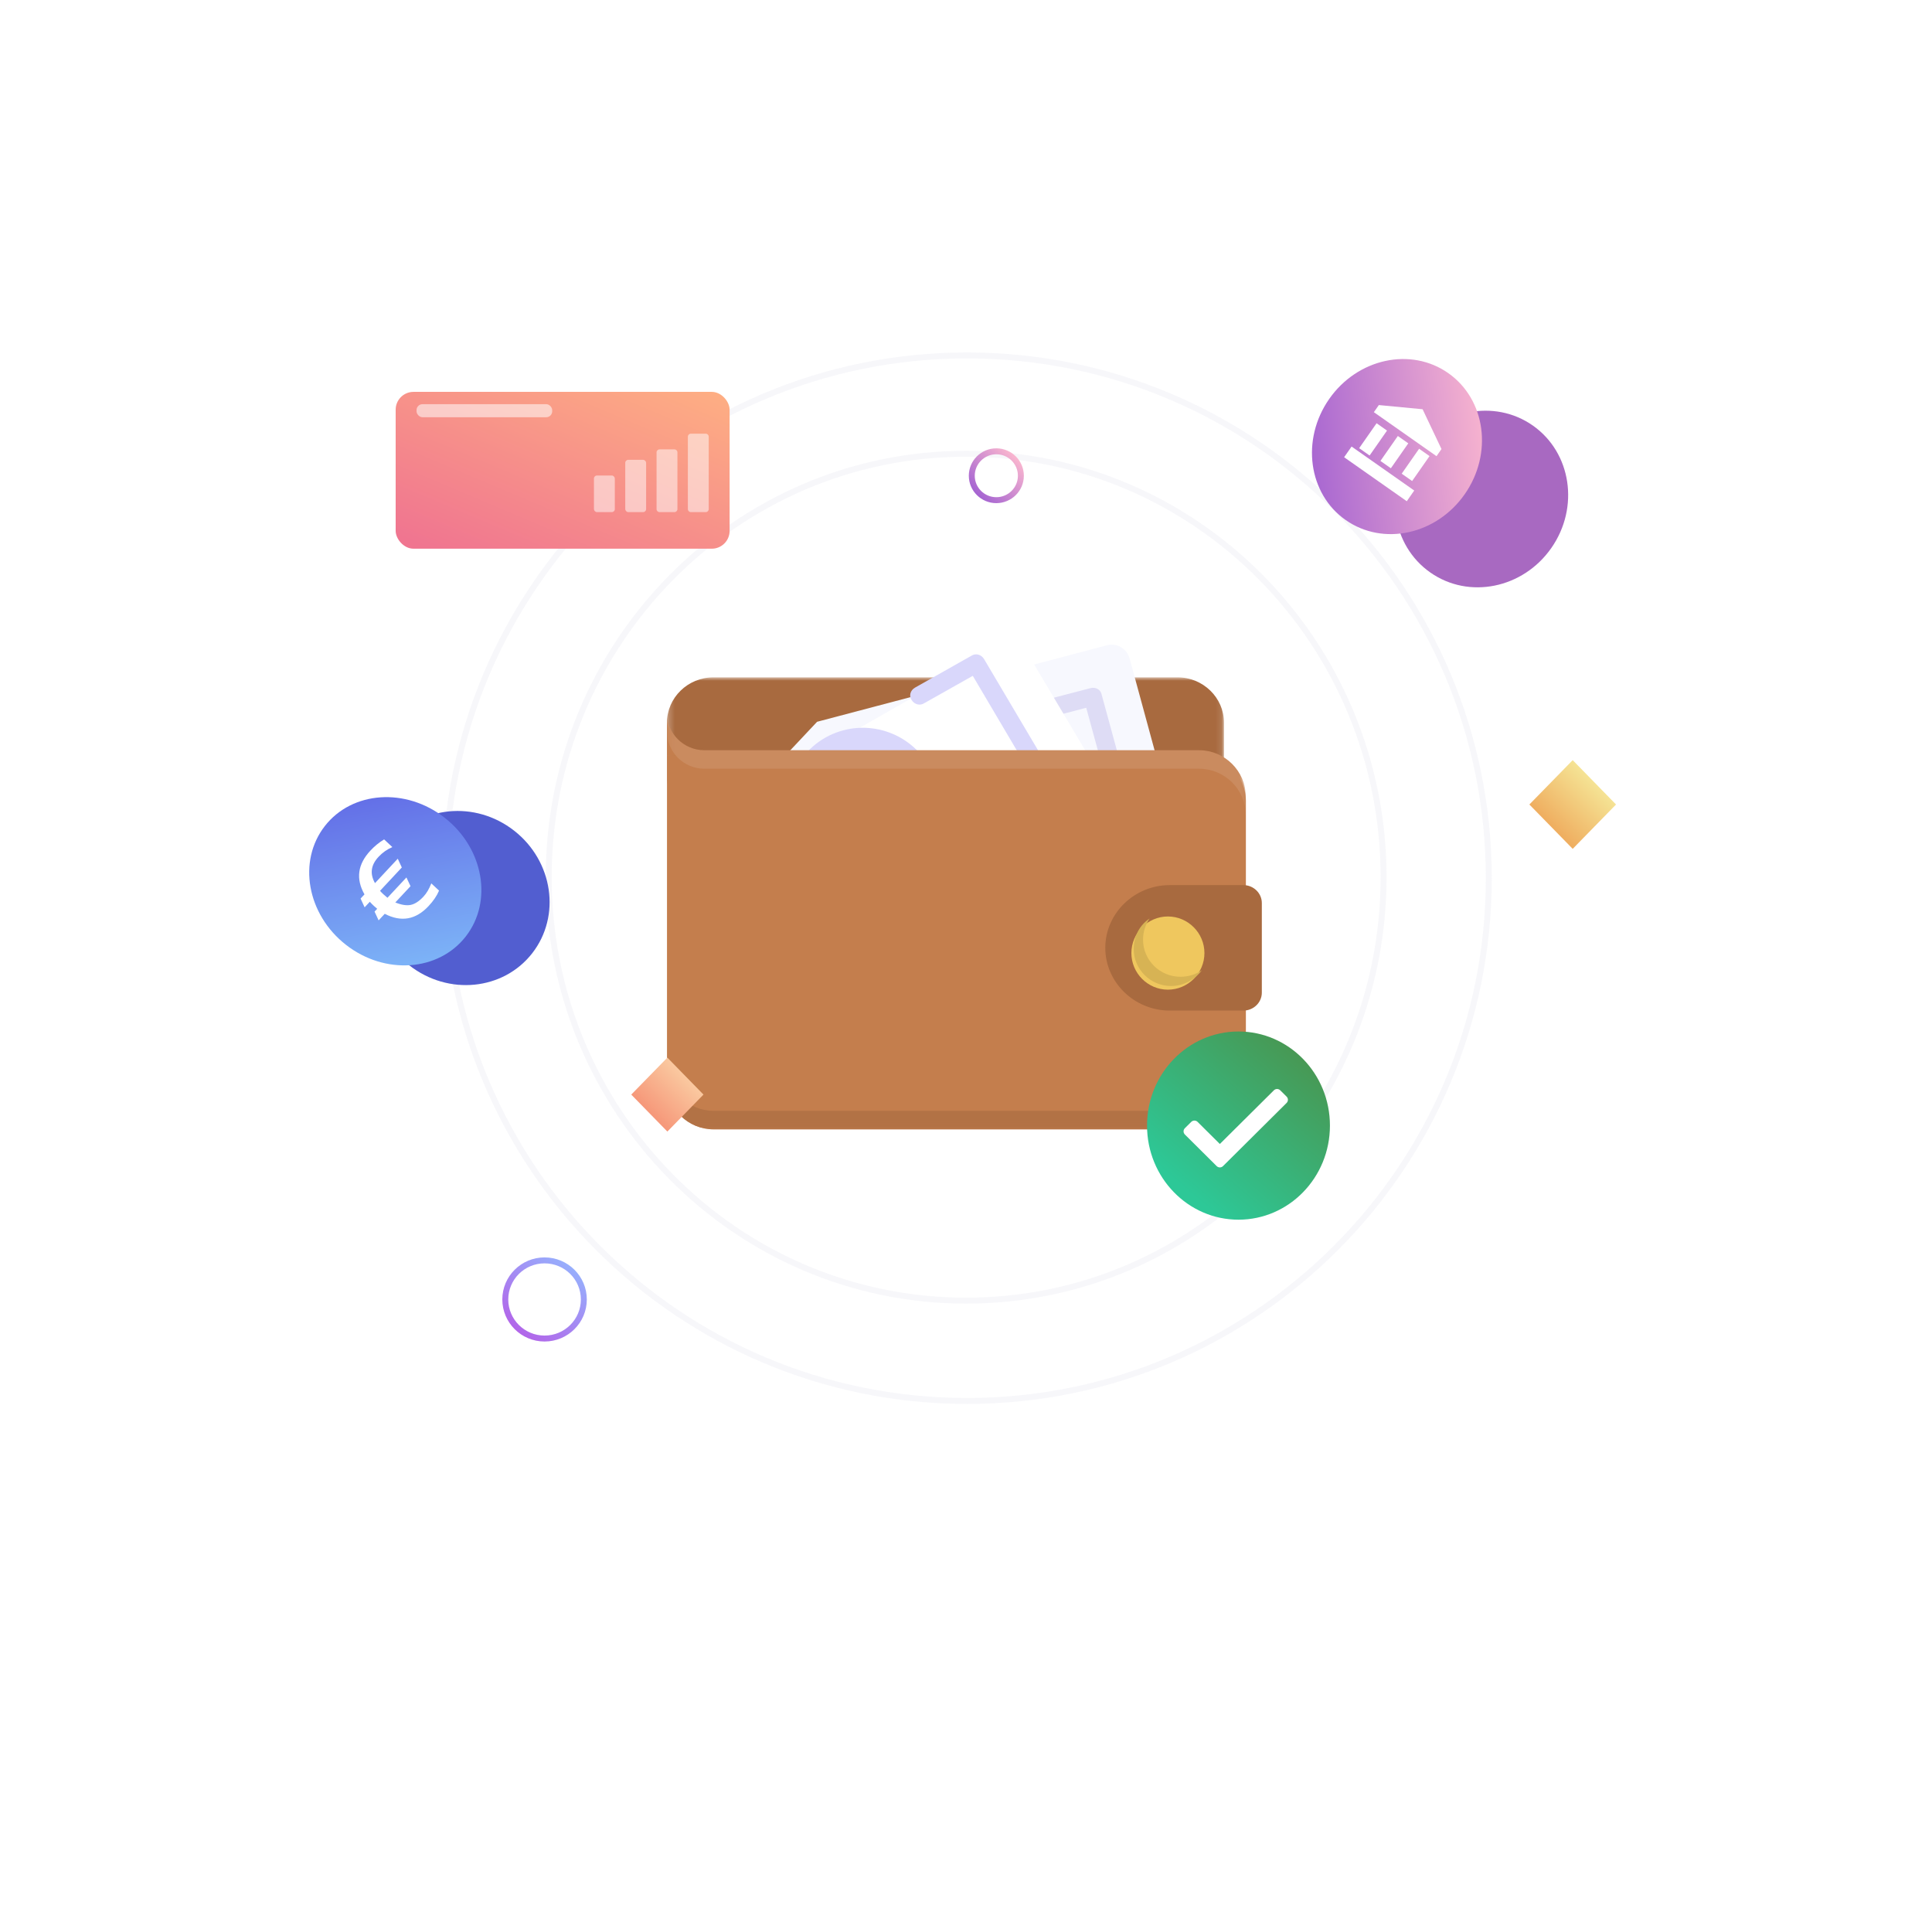 <svg width="325" height="324" viewBox="0 0 325 324" fill="none" xmlns="http://www.w3.org/2000/svg">
<g filter="url(#filter0_d_207_366)">
<path fill-rule="evenodd" clip-rule="evenodd" d="M162.233 250C218.466 250 264.051 204.333 264.051 148C264.051 91.667 218.466 46 162.233 46C106 46 60.415 91.667 60.415 148C60.415 204.333 106 250 162.233 250Z" fill="white"/>
</g>
<path fill-rule="evenodd" clip-rule="evenodd" d="M162.668 235.646C211.145 235.646 250.443 196.278 250.443 147.715C250.443 99.152 211.145 59.784 162.668 59.784C114.192 59.784 74.894 99.152 74.894 147.715C74.894 196.278 114.192 235.646 162.668 235.646Z" stroke="#A19FC4" stroke-opacity="0.08"/>
<path fill-rule="evenodd" clip-rule="evenodd" d="M162.524 218.773C201.305 218.773 232.744 186.884 232.744 147.548C232.744 108.212 201.305 76.324 162.524 76.324C123.743 76.324 92.305 108.212 92.305 147.548C92.305 186.884 123.743 218.773 162.524 218.773Z" stroke="#A19FC4" stroke-opacity="0.08"/>
<mask id="mask0_207_366" style="mask-type:alpha" maskUnits="userSpaceOnUse" x="112" y="113" width="94" height="26">
<path fill-rule="evenodd" clip-rule="evenodd" d="M112.216 113.93H205.896V138.266H112.216V113.93Z" fill="white"/>
</mask>
<g mask="url(#mask0_207_366)">
<path fill-rule="evenodd" clip-rule="evenodd" d="M120.009 113.93H198.087C202.381 113.93 205.895 117.353 205.895 121.535V130.661C205.895 134.845 202.381 138.267 198.087 138.267H120.009C115.715 138.267 112.201 134.844 112.201 130.661V121.535C112.201 117.353 115.715 113.93 120.009 113.93Z" fill="#A86A3F"/>
</g>
<path fill-rule="evenodd" clip-rule="evenodd" d="M137.45 121.407L186.193 108.544C187.828 108.08 189.542 109.087 190.009 110.714L198.106 140.466C198.573 142.094 197.562 143.798 195.926 144.262L132.467 161.075C130.832 161.54 129.119 160.534 128.652 158.907L122.734 137.057L137.45 121.407Z" fill="#F7F8FE"/>
<path fill-rule="evenodd" clip-rule="evenodd" d="M189.87 139.388L179.268 142.151C178.405 142.381 177.541 141.92 177.385 141.076C177.149 140.232 177.62 139.388 178.484 139.235L187.593 136.855L182.725 119.05L173.615 121.43C172.751 121.66 171.887 121.199 171.73 120.355C171.494 119.511 171.965 118.667 172.83 118.513L183.432 115.75C184.295 115.52 185.159 115.981 185.316 116.825L190.971 137.546C191.206 138.39 190.735 139.235 189.87 139.388ZM145.892 150.977L135.29 153.738C134.427 153.969 133.562 153.508 133.405 152.664L127.751 131.943C127.516 131.099 127.987 130.254 128.851 130.101L139.453 127.338C140.316 127.108 141.181 127.569 141.338 128.413C141.573 129.257 141.102 130.101 140.237 130.255L131.128 132.634L135.997 150.439L145.107 148.06C145.97 147.829 146.835 148.29 146.991 149.134C147.227 149.901 146.756 150.745 145.892 150.977Z" fill="#DEDCF5"/>
<g filter="url(#filter1_d_207_366)">
<path fill-rule="evenodd" clip-rule="evenodd" d="M112.83 132.174C126.809 124.346 164.504 102.78 164.504 102.78C165.997 101.936 167.96 102.396 168.824 103.854L184.531 130.254C185.395 131.713 184.845 133.555 183.353 134.399L125.866 166.632C124.374 167.476 122.411 167.016 121.546 165.558C121.546 165.558 117.149 156.809 112.75 149.441C112.751 132.174 112.83 137.853 112.83 132.174Z" fill="white"/>
</g>
<path fill-rule="evenodd" clip-rule="evenodd" d="M165.526 110.838L176.52 129.41C176.991 130.178 176.678 131.099 175.971 131.483L166.468 136.855C165.761 137.315 164.819 137.085 164.347 136.317C163.876 135.627 164.112 134.707 164.898 134.246L173.066 129.641L163.641 113.678L155.474 118.282C154.767 118.743 153.824 118.512 153.353 117.746C152.882 117.055 153.117 116.134 153.902 115.673L163.405 110.301C164.112 109.841 165.054 110.071 165.526 110.838ZM126.73 155.735L134.898 151.13C135.683 150.669 136.625 150.977 137.017 151.667C137.489 152.357 137.253 153.278 136.468 153.739L126.965 159.111C126.259 159.571 125.316 159.341 124.845 158.574L113.851 140.001C113.379 139.311 113.615 138.39 114.401 137.929L123.902 132.557C124.609 132.097 125.552 132.327 126.023 133.095C126.494 133.785 126.259 134.707 125.473 135.167L117.306 139.771L126.73 155.735ZM138.902 124.039C132.856 127.415 130.813 134.937 134.269 140.845C137.803 146.755 145.421 148.75 151.468 145.374C157.515 141.997 159.557 134.476 156.102 128.567C152.567 122.734 144.95 120.662 138.902 124.039Z" fill="#D9D7FB"/>
<path fill-rule="evenodd" clip-rule="evenodd" d="M201.73 189.963H120.055C115.736 189.963 112.201 186.509 112.201 182.288V127.031H201.73C206.05 127.031 209.583 130.484 209.583 134.706V182.288C209.583 186.509 206.049 189.963 201.73 189.963ZM118.484 127.032H112.201V120.892C112.201 124.269 115.029 127.032 118.484 127.032Z" fill="#C47E4D"/>
<path fill-rule="evenodd" clip-rule="evenodd" d="M209.167 169.982H196.774C190.811 169.982 185.932 165.233 185.932 159.43C185.932 153.627 190.811 148.878 196.774 148.878H209.167C210.871 148.878 212.264 150.235 212.264 151.894V166.966C212.264 168.625 210.871 169.982 209.167 169.982Z" fill="#A86A3F"/>
<path fill-rule="evenodd" clip-rule="evenodd" d="M196.465 154.155C199.844 154.155 202.609 156.924 202.609 160.309C202.609 163.696 199.845 166.465 196.465 166.465C193.086 166.465 190.321 163.696 190.321 160.309C190.321 156.924 193.086 154.155 196.465 154.155Z" fill="#EFC75E"/>
<mask id="mask1_207_366" style="mask-type:alpha" maskUnits="userSpaceOnUse" x="112" y="119" width="98" height="71">
<path fill-rule="evenodd" clip-rule="evenodd" d="M112.216 119.968H209.555V189.96H112.216V119.968Z" fill="white"/>
</mask>
<g mask="url(#mask1_207_366)">
<path fill-rule="evenodd" clip-rule="evenodd" d="M198.564 164.296C195.109 164.296 192.283 161.496 192.283 158.074C192.283 156.752 192.675 155.507 193.382 154.497C191.733 155.585 190.713 157.452 190.713 159.629C190.713 163.051 193.538 165.851 196.993 165.851C199.113 165.851 200.997 164.762 202.175 163.207C201.154 163.907 199.898 164.296 198.564 164.296Z" fill="#D7B354"/>
<path fill-rule="evenodd" clip-rule="evenodd" d="M201.704 186.848H120.052C115.735 186.848 112.201 183.349 112.201 179.071V182.183C112.201 186.46 115.735 189.96 120.052 189.96H201.704C206.023 189.96 209.555 186.46 209.555 182.183V179.071C209.555 183.349 206.022 186.848 201.704 186.848Z" fill="#B27245"/>
<path fill-rule="evenodd" clip-rule="evenodd" d="M201.704 126.19H118.482C115.028 126.19 112.201 123.39 112.201 119.968V123.078C112.201 126.5 115.028 129.3 118.482 129.3H201.704C206.022 129.3 209.555 132.8 209.555 137.077V133.967C209.555 129.689 206.021 126.19 201.704 126.19Z" fill="#CA8B5F"/>
</g>
<g filter="url(#filter2_d_207_366)">
<rect x="66.559" y="53.914" width="56.176" height="26.379" rx="3" fill="url(#paint0_linear_207_366)"/>
</g>
<g opacity="0.505" filter="url(#filter3_d_207_366)">
<path d="M115.712 61.448C115.712 61.172 115.936 60.948 116.212 60.948H118.723C119 60.948 119.223 61.172 119.223 61.448V73.638C119.223 73.914 119 74.138 118.723 74.138H116.212C115.936 74.138 115.712 73.914 115.712 73.638V61.448Z" fill="white"/>
</g>
<g opacity="0.505" filter="url(#filter4_d_207_366)">
<path d="M110.446 64.086C110.446 63.81 110.67 63.586 110.946 63.586H113.457C113.733 63.586 113.957 63.81 113.957 64.086V73.638C113.957 73.914 113.733 74.138 113.457 74.138H110.946C110.67 74.138 110.446 73.914 110.446 73.638V64.086Z" fill="white"/>
</g>
<g opacity="0.505" filter="url(#filter5_d_207_366)">
<rect x="105.179" y="65.345" width="3.511" height="8.793" rx="0.5" fill="white"/>
</g>
<g opacity="0.505" filter="url(#filter6_d_207_366)">
<rect x="99.913" y="67.983" width="3.511" height="6.155" rx="0.5" fill="white"/>
</g>
<rect opacity="0.541" x="70.07" y="67.983" width="22.821" height="2.198" rx="1" fill="white"/>
<rect x="70.07" y="63.586" width="11.411" height="2.143" rx="1.072" fill="white"/>
<g filter="url(#filter7_d_207_366)">
<path fill-rule="evenodd" clip-rule="evenodd" d="M227.599 88.292C234.081 92.844 243.199 91.001 247.964 84.177C252.73 77.353 251.337 68.131 244.855 63.579C238.372 59.027 229.255 60.87 224.489 67.694C219.724 74.518 221.116 83.74 227.599 88.292Z" fill="#A869C1"/>
</g>
<path fill-rule="evenodd" clip-rule="evenodd" d="M226.37 87.472C232.667 91.894 241.635 89.946 246.4 83.122C251.166 76.297 249.924 67.181 243.626 62.759C237.329 58.337 228.361 60.285 223.596 67.109C218.831 73.934 220.073 83.05 226.37 87.472Z" fill="url(#paint1_linear_207_366)"/>
<path fill-rule="evenodd" clip-rule="evenodd" d="M231.948 68.132L239.309 68.836L242.487 75.531L241.65 76.73L231.111 69.33L231.948 68.132ZM238.722 75.482L235.793 79.677L237.549 80.91L240.478 76.716L238.722 75.482ZM235.145 73.336L232.216 77.531L233.972 78.764L236.901 74.57L235.145 73.336ZM231.568 71.191L228.639 75.386L230.395 76.619L233.324 72.425L231.568 71.191ZM236.647 84.307L226.108 76.907L227.364 75.109L237.902 82.509L236.647 84.307Z" fill="white"/>
<g filter="url(#filter8_d_207_366)">
<path fill-rule="evenodd" clip-rule="evenodd" d="M53.821 139.765C48.949 146.018 50.307 155.245 56.853 160.374C63.4 165.503 72.656 164.592 77.529 158.339C82.401 152.085 81.043 142.858 74.497 137.729C67.95 132.6 58.693 133.511 53.821 139.765Z" fill="#525ED0"/>
</g>
<path fill-rule="evenodd" clip-rule="evenodd" d="M54.643 138.945C50.049 144.841 51.632 153.779 58.179 158.908C64.725 164.037 73.756 163.415 78.35 157.519C82.944 151.623 81.361 142.685 74.814 137.556C68.267 132.427 59.236 133.049 54.643 138.945Z" fill="url(#paint2_linear_207_366)"/>
<path d="M63.691 154.808L63.009 153.335L63.451 152.861C63.244 152.692 63.05 152.522 62.867 152.352C62.622 152.123 62.402 151.899 62.21 151.681L61.338 152.616L60.656 151.142L61.313 150.438C59.831 147.83 60.163 145.375 62.311 143.074C63.016 142.318 63.784 141.691 64.615 141.191L66.002 142.483C65.121 142.858 64.345 143.405 63.674 144.123C62.387 145.502 62.189 146.976 63.081 148.544L66.912 144.438L67.594 145.912L63.931 149.837C64.047 149.984 64.22 150.165 64.449 150.378C64.712 150.623 64.955 150.834 65.178 151.011L68.37 147.59L69.057 149.058L66.499 151.799C67.537 152.216 68.404 152.351 69.098 152.206C69.793 152.061 70.506 151.596 71.239 150.811C71.762 150.25 72.2 149.509 72.553 148.588L73.856 149.803C73.501 150.659 72.914 151.526 72.096 152.402C69.945 154.707 67.486 155.142 64.72 153.706L63.691 154.808Z" fill="white"/>
<g filter="url(#filter9_d_207_366)">
<path fill-rule="evenodd" clip-rule="evenodd" d="M208.337 205.155C216.834 205.155 223.721 198.069 223.721 189.328C223.721 180.586 216.834 173.5 208.337 173.5C199.841 173.5 192.954 180.586 192.954 189.328C192.954 198.069 199.841 205.155 208.337 205.155Z" fill="url(#paint3_linear_207_366)"/>
</g>
<path fill-rule="evenodd" clip-rule="evenodd" d="M216.432 184.455C216.727 184.748 216.727 185.224 216.432 185.517C214.472 187.464 207.696 194.195 205.737 196.142C205.595 196.283 205.402 196.362 205.202 196.362C205.001 196.362 204.809 196.283 204.667 196.142C203.459 194.941 200.528 192.03 199.32 190.83C199.024 190.536 199.024 190.06 199.32 189.767C199.646 189.443 200.063 189.029 200.389 188.705C200.684 188.411 201.163 188.411 201.459 188.705C202.606 189.845 205.202 192.423 205.202 192.423C205.202 192.423 212.27 185.402 214.293 183.393C214.434 183.252 214.627 183.173 214.827 183.172C215.028 183.172 215.22 183.252 215.362 183.393L216.432 184.455Z" fill="white"/>
<path d="M112.264 177.896L118.339 184.114L112.264 190.332L106.189 184.114L112.264 177.896Z" fill="url(#paint4_linear_207_366)"/>
<path d="M264.56 127.858L271.849 135.319L264.56 142.78L257.27 135.319L264.56 127.858Z" fill="url(#paint5_linear_207_366)"/>
<path d="M91.606 225.147C95.255 225.147 98.213 222.204 98.213 218.574C98.213 214.943 95.255 212 91.606 212C87.958 212 85 214.943 85 218.574C85 222.204 87.958 225.147 91.606 225.147Z" stroke="url(#paint6_linear_207_366)"/>
<path d="M167.603 84.129C169.884 84.129 171.732 82.29 171.732 80.021C171.732 77.752 169.884 75.912 167.603 75.912C165.323 75.912 163.474 77.752 163.474 80.021C163.474 82.29 165.323 84.129 167.603 84.129Z" stroke="url(#paint7_linear_207_366)"/>
<defs>
<filter id="filter0_d_207_366" x="0.415" y="0" width="323.637" height="324" filterUnits="userSpaceOnUse" color-interpolation-filters="sRGB">
<feFlood flood-opacity="0" result="BackgroundImageFix"/>
<feColorMatrix in="SourceAlpha" type="matrix" values="0 0 0 0 0 0 0 0 0 0 0 0 0 0 0 0 0 0 127 0" result="hardAlpha"/>
<feOffset dy="14"/>
<feGaussianBlur stdDeviation="30"/>
<feColorMatrix type="matrix" values="0 0 0 0 0.789 0 0 0 0 0.783 0 0 0 0 0.854 0 0 0 0.16 0"/>
<feBlend mode="normal" in2="BackgroundImageFix" result="effect1_dropShadow_207_366"/>
<feBlend mode="normal" in="SourceGraphic" in2="effect1_dropShadow_207_366" result="shape"/>
</filter>
<filter id="filter1_d_207_366" x="112.75" y="102.359" width="80.191" height="74.693" filterUnits="userSpaceOnUse" color-interpolation-filters="sRGB">
<feFlood flood-opacity="0" result="BackgroundImageFix"/>
<feColorMatrix in="SourceAlpha" type="matrix" values="0 0 0 0 0 0 0 0 0 0 0 0 0 0 0 0 0 0 127 0" result="hardAlpha"/>
<feOffset dx="4" dy="6"/>
<feGaussianBlur stdDeviation="2"/>
<feColorMatrix type="matrix" values="0 0 0 0 0.334 0 0 0 0 0.334 0 0 0 0 0.334 0 0 0 0.306 0"/>
<feBlend mode="normal" in2="BackgroundImageFix" result="effect1_dropShadow_207_366"/>
<feBlend mode="normal" in="SourceGraphic" in2="effect1_dropShadow_207_366" result="shape"/>
</filter>
<filter id="filter2_d_207_366" x="58.559" y="53.914" width="72.175" height="46.379" filterUnits="userSpaceOnUse" color-interpolation-filters="sRGB">
<feFlood flood-opacity="0" result="BackgroundImageFix"/>
<feColorMatrix in="SourceAlpha" type="matrix" values="0 0 0 0 0 0 0 0 0 0 0 0 0 0 0 0 0 0 127 0" result="hardAlpha"/>
<feOffset dy="12"/>
<feGaussianBlur stdDeviation="4"/>
<feColorMatrix type="matrix" values="0 0 0 0 0.82 0 0 0 0 0.831 0 0 0 0 0.886 0 0 0 0.602 0"/>
<feBlend mode="normal" in2="BackgroundImageFix" result="effect1_dropShadow_207_366"/>
<feBlend mode="normal" in="SourceGraphic" in2="effect1_dropShadow_207_366" result="shape"/>
</filter>
<filter id="filter3_d_207_366" x="101.712" y="58.948" width="31.511" height="41.19" filterUnits="userSpaceOnUse" color-interpolation-filters="sRGB">
<feFlood flood-opacity="0" result="BackgroundImageFix"/>
<feColorMatrix in="SourceAlpha" type="matrix" values="0 0 0 0 0 0 0 0 0 0 0 0 0 0 0 0 0 0 127 0" result="hardAlpha"/>
<feOffset dy="12"/>
<feGaussianBlur stdDeviation="7"/>
<feColorMatrix type="matrix" values="0 0 0 0 0.82 0 0 0 0 0.831 0 0 0 0 0.886 0 0 0 0.4 0"/>
<feBlend mode="normal" in2="BackgroundImageFix" result="effect1_dropShadow_207_366"/>
<feBlend mode="normal" in="SourceGraphic" in2="effect1_dropShadow_207_366" result="shape"/>
</filter>
<filter id="filter4_d_207_366" x="96.446" y="61.586" width="31.511" height="38.552" filterUnits="userSpaceOnUse" color-interpolation-filters="sRGB">
<feFlood flood-opacity="0" result="BackgroundImageFix"/>
<feColorMatrix in="SourceAlpha" type="matrix" values="0 0 0 0 0 0 0 0 0 0 0 0 0 0 0 0 0 0 127 0" result="hardAlpha"/>
<feOffset dy="12"/>
<feGaussianBlur stdDeviation="7"/>
<feColorMatrix type="matrix" values="0 0 0 0 0.82 0 0 0 0 0.831 0 0 0 0 0.886 0 0 0 0.4 0"/>
<feBlend mode="normal" in2="BackgroundImageFix" result="effect1_dropShadow_207_366"/>
<feBlend mode="normal" in="SourceGraphic" in2="effect1_dropShadow_207_366" result="shape"/>
</filter>
<filter id="filter5_d_207_366" x="91.179" y="63.345" width="31.511" height="36.793" filterUnits="userSpaceOnUse" color-interpolation-filters="sRGB">
<feFlood flood-opacity="0" result="BackgroundImageFix"/>
<feColorMatrix in="SourceAlpha" type="matrix" values="0 0 0 0 0 0 0 0 0 0 0 0 0 0 0 0 0 0 127 0" result="hardAlpha"/>
<feOffset dy="12"/>
<feGaussianBlur stdDeviation="7"/>
<feColorMatrix type="matrix" values="0 0 0 0 0.82 0 0 0 0 0.831 0 0 0 0 0.886 0 0 0 0.4 0"/>
<feBlend mode="normal" in2="BackgroundImageFix" result="effect1_dropShadow_207_366"/>
<feBlend mode="normal" in="SourceGraphic" in2="effect1_dropShadow_207_366" result="shape"/>
</filter>
<filter id="filter6_d_207_366" x="85.913" y="65.983" width="31.511" height="34.155" filterUnits="userSpaceOnUse" color-interpolation-filters="sRGB">
<feFlood flood-opacity="0" result="BackgroundImageFix"/>
<feColorMatrix in="SourceAlpha" type="matrix" values="0 0 0 0 0 0 0 0 0 0 0 0 0 0 0 0 0 0 127 0" result="hardAlpha"/>
<feOffset dy="12"/>
<feGaussianBlur stdDeviation="7"/>
<feColorMatrix type="matrix" values="0 0 0 0 0.82 0 0 0 0 0.831 0 0 0 0 0.886 0 0 0 0.4 0"/>
<feBlend mode="normal" in2="BackgroundImageFix" result="effect1_dropShadow_207_366"/>
<feBlend mode="normal" in="SourceGraphic" in2="effect1_dropShadow_207_366" result="shape"/>
</filter>
<filter id="filter7_d_207_366" x="221.658" y="61.081" width="50.137" height="45.709" filterUnits="userSpaceOnUse" color-interpolation-filters="sRGB">
<feFlood flood-opacity="0" result="BackgroundImageFix"/>
<feColorMatrix in="SourceAlpha" type="matrix" values="0 0 0 0 0 0 0 0 0 0 0 0 0 0 0 0 0 0 127 0" result="hardAlpha"/>
<feOffset dx="13" dy="8"/>
<feGaussianBlur stdDeviation="4"/>
<feColorMatrix type="matrix" values="0 0 0 0 0.631 0 0 0 0 0.624 0 0 0 0 0.769 0 0 0 0.25 0"/>
<feBlend mode="normal" in2="BackgroundImageFix" result="effect1_dropShadow_207_366"/>
<feBlend mode="normal" in="SourceGraphic" in2="effect1_dropShadow_207_366" result="shape"/>
</filter>
<filter id="filter8_d_207_366" x="50.898" y="128.407" width="49.554" height="45.289" filterUnits="userSpaceOnUse" color-interpolation-filters="sRGB">
<feFlood flood-opacity="0" result="BackgroundImageFix"/>
<feColorMatrix in="SourceAlpha" type="matrix" values="0 0 0 0 0 0 0 0 0 0 0 0 0 0 0 0 0 0 127 0" result="hardAlpha"/>
<feOffset dx="12" dy="2"/>
<feGaussianBlur stdDeviation="4"/>
<feColorMatrix type="matrix" values="0 0 0 0 0.631 0 0 0 0 0.624 0 0 0 0 0.769 0 0 0 0.4 0"/>
<feBlend mode="normal" in2="BackgroundImageFix" result="effect1_dropShadow_207_366"/>
<feBlend mode="normal" in="SourceGraphic" in2="effect1_dropShadow_207_366" result="shape"/>
</filter>
<filter id="filter9_d_207_366" x="180.954" y="161.5" width="54.767" height="55.655" filterUnits="userSpaceOnUse" color-interpolation-filters="sRGB">
<feFlood flood-opacity="0" result="BackgroundImageFix"/>
<feColorMatrix in="SourceAlpha" type="matrix" values="0 0 0 0 0 0 0 0 0 0 0 0 0 0 0 0 0 0 127 0" result="hardAlpha"/>
<feOffset/>
<feGaussianBlur stdDeviation="6"/>
<feColorMatrix type="matrix" values="0 0 0 0 0.486 0 0 0 0 0.549 0 0 0 0 0.729 0 0 0 0.2 0"/>
<feBlend mode="normal" in2="BackgroundImageFix" result="effect1_dropShadow_207_366"/>
<feBlend mode="normal" in="SourceGraphic" in2="effect1_dropShadow_207_366" result="shape"/>
</filter>
<linearGradient id="paint0_linear_207_366" x1="96.073" y1="39.435" x2="77.757" y2="82.723" gradientUnits="userSpaceOnUse">
<stop stop-color="#FFB382"/>
<stop offset="1" stop-color="#F07590"/>
</linearGradient>
<linearGradient id="paint1_linear_207_366" x1="250.978" y1="56.886" x2="217.744" y2="60.948" gradientUnits="userSpaceOnUse">
<stop stop-color="#FFBBCF"/>
<stop offset="1" stop-color="#A665D1"/>
</linearGradient>
<linearGradient id="paint2_linear_207_366" x1="87.217" y1="165.832" x2="80.115" y2="128.908" gradientUnits="userSpaceOnUse">
<stop stop-color="#82C3FB"/>
<stop offset="1" stop-color="#626BE6"/>
</linearGradient>
<linearGradient id="paint3_linear_207_366" x1="207.4" y1="168.39" x2="188.382" y2="190.709" gradientUnits="userSpaceOnUse">
<stop stop-color="#479955"/>
<stop offset="1" stop-color="#2DC897"/>
</linearGradient>
<linearGradient id="paint4_linear_207_366" x1="112.264" y1="177.896" x2="106.046" y2="184.097" gradientUnits="userSpaceOnUse">
<stop stop-color="#FAC9A0"/>
<stop offset="1" stop-color="#F69779"/>
</linearGradient>
<linearGradient id="paint5_linear_207_366" x1="265.21" y1="125.901" x2="256.444" y2="134.642" gradientUnits="userSpaceOnUse">
<stop stop-color="#F6ED9E"/>
<stop offset="1" stop-color="#EFAD5F"/>
</linearGradient>
<linearGradient id="paint6_linear_207_366" x1="91.478" y1="206.725" x2="80.939" y2="219.923" gradientUnits="userSpaceOnUse">
<stop stop-color="#93B9FF"/>
<stop offset="1" stop-color="#B362E8"/>
</linearGradient>
<linearGradient id="paint7_linear_207_366" x1="168.393" y1="73.45" x2="161.56" y2="80.129" gradientUnits="userSpaceOnUse">
<stop stop-color="#FFBBCF"/>
<stop offset="1" stop-color="#A665D1"/>
</linearGradient>
</defs>
</svg>
